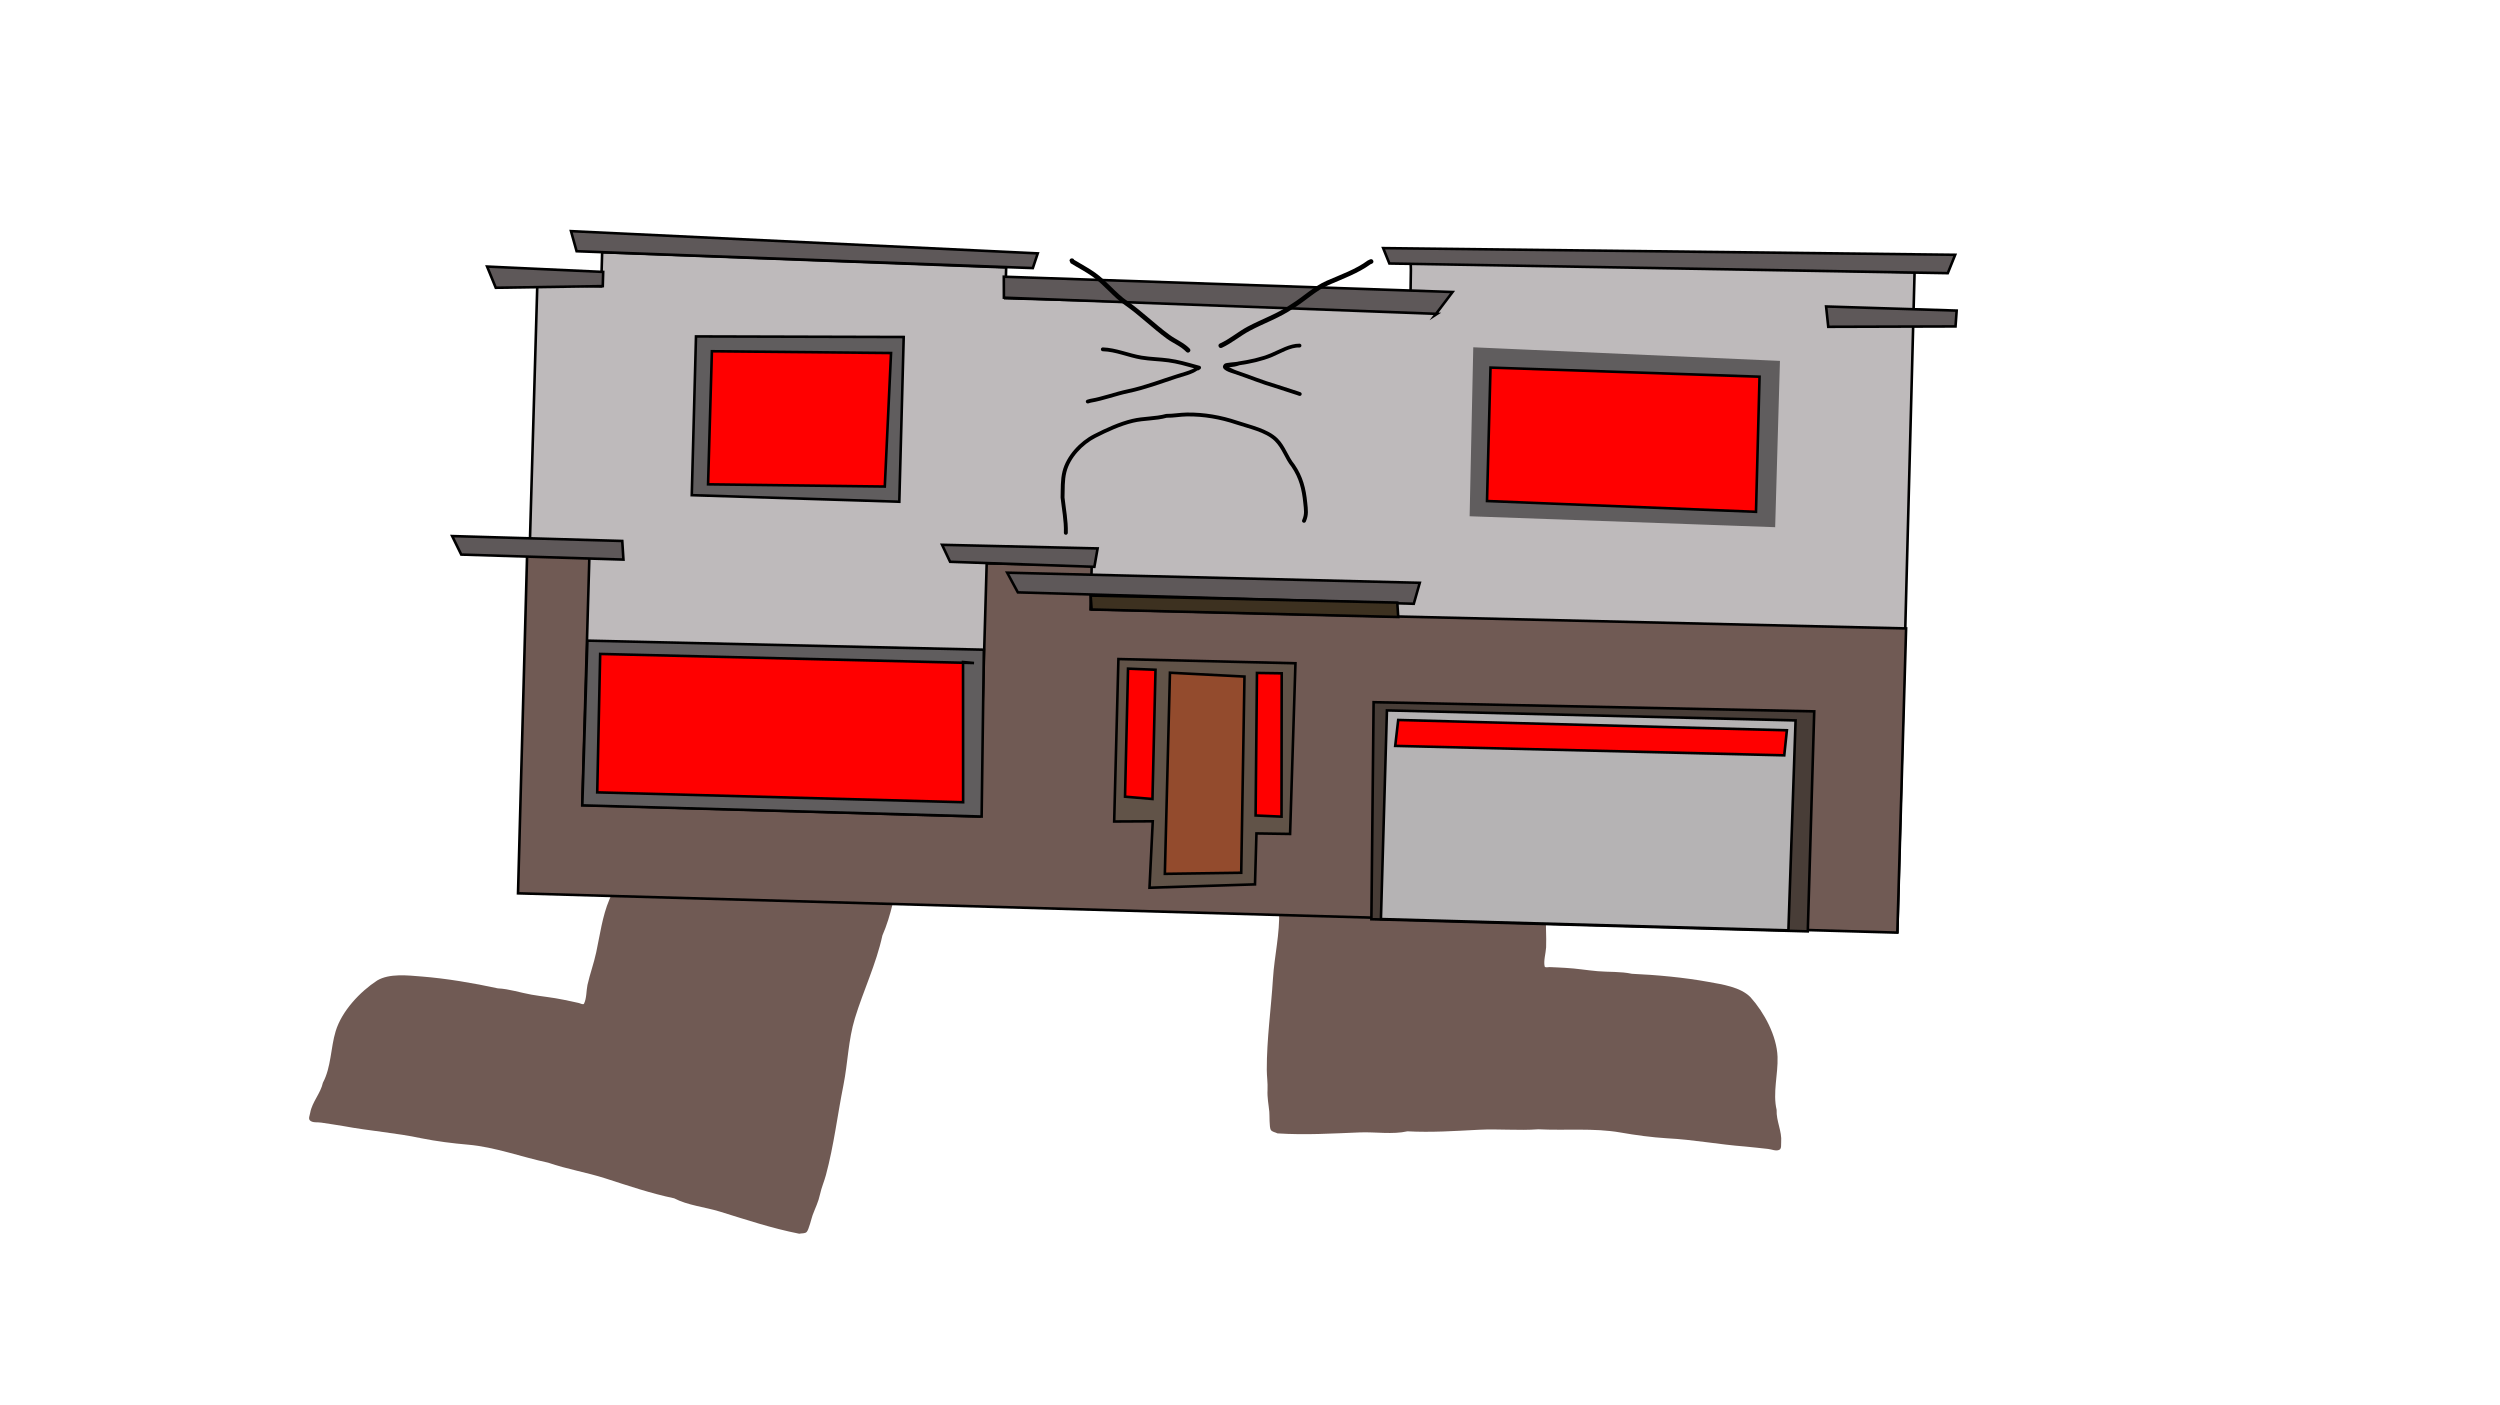 <svg version="1.1" xmlns="http://www.w3.org/2000/svg" xmlns:xlink="http://www.w3.org/1999/xlink" width="959.459" height="539.039" viewBox="0,0,959.459,539.039"><g transform="translate(159.73,89.52)"><g data-paper-data="{&quot;isPaintingLayer&quot;:true}" fill-rule="nonzero" stroke-linejoin="miter" stroke-miterlimit="10" stroke-dasharray="" stroke-dashoffset="0" style="mix-blend-mode: normal"><path d="M-159.73,449.52v-539.039h959.459v539.039z" fill="none" stroke="#f00000" stroke-width="0" stroke-linecap="butt"/><path d="M85.862,211.407c-1.563,-0.333 -1.235,-1.869 -1.235,-1.869l0.578,-1.176c1.885,-1.482 2.342,-4.443 3.151,-6.618c1.544,-4.153 5.395,-10.439 4.358,-15.156c-0.267,-1.215 -0.805,-2.618 -1.384,-3.986l-1.354,-1.625c-0.304,-0.359 -0.445,-0.845 -0.34,-1.335c0.181,-0.848 1.027,-1.386 1.89,-1.202l2.294,0.49c1.966,0.42 3.933,0.839 5.899,1.259c3.513,0.751 7.028,0.788 10.563,1.25c3.644,0.476 7.207,1.692 10.837,2.28c11.431,1.85 23.505,3.92 34.217,8.356c7.477,2.519 14.98,4.839 22.502,7.15c3.769,1.158 7.736,1.65 11.371,3.18c2.035,0.857 8.071,1.584 9.052,3.825c0.522,1.194 -0.166,2.606 -0.522,3.851c-0.845,2.955 -2.746,6.443 -4.06,9.312c-2.358,5.209 -4.083,10.735 -6.144,16.064c-1.109,2.867 -1.348,6.415 -1.988,9.416c-1.797,8.419 -3.21,16.798 -6.64,24.658c-2.326,10.789 -7.303,21.146 -10.532,31.701c-2.577,8.426 -2.712,17.174 -4.4,25.662c-2.307,11.475 -3.671,23.191 -6.732,34.55c-0.669,2.484 -1.703,4.797 -2.245,7.324c-0.661,3.081 -1.774,5.131 -2.853,8.043c-0.451,1.218 -1.457,5.659 -2.294,6.485c-0.688,0.679 -1.898,0.446 -2.847,0.67c-10.627,-2.108 -20.231,-5.335 -30.52,-8.511c-5.61,-1.732 -12.306,-2.364 -17.483,-5.085c-8.942,-1.86 -17.637,-4.825 -26.375,-7.638c-7.255,-2.335 -14.696,-3.512 -21.979,-6.034c-10.072,-2.129 -20.469,-6.027 -30.749,-6.91c-5.841,-0.502 -12.162,-1.297 -17.864,-2.45c-9.889,-2.11 -19.836,-2.802 -29.784,-4.657c-2.883,-0.538 -5.803,-0.866 -8.692,-1.359c-1.439,-0.245 -3.225,0.165 -4.305,-0.807c-0.753,-0.677 -0.1,-2.015 0.074,-2.999c0.728,-4.119 3.983,-7.4 4.869,-11.524c3.185,-5.924 2.95,-13.363 4.894,-19.76c2.352,-7.74 9.341,-15.155 15.93,-19.456c4.703,-2.801 11.747,-1.955 17.066,-1.531c9.601,0.765 19.802,2.504 29.226,4.549c4.381,0.21 8.618,1.657 12.929,2.418c4.122,0.727 8.189,1.073 12.314,1.954c1.965,0.419 3.943,0.801 5.899,1.259c0.639,0.15 1.663,0.797 1.957,0.222c0.998,-1.951 0.861,-4.987 1.316,-7.162c0.953,-4.255 2.437,-8.208 3.371,-12.588c1.398,-6.549 2.377,-13.934 5.005,-20.104c1.975,-4.636 3.969,-9.031 5.036,-14.105c0.287,-1.279 1.042,-2.409 1.484,-3.643c2.539,-7.093 2.275,-15.092 5.07,-22.149c0.82,-2.07 1.714,-4.105 2.559,-6.152c-0.169,0.21 -0.349,0.414 -0.541,0.611c-0.131,0.379 -0.589,1.319 -1.846,1.051z" data-paper-data="{&quot;index&quot;:null}" fill="#705a54" stroke="none" stroke-width="0.5" stroke-linecap="butt"/><path d="M434.004,194.417c-1.283,-0.064 -1.484,-1.09 -1.514,-1.49c-0.135,-0.24 -0.256,-0.484 -0.366,-0.73c0.289,2.196 0.63,4.392 0.89,6.603c0.886,7.538 -1.426,15.2 -0.796,22.707c0.109,1.306 0.548,2.593 0.497,3.902c-0.274,5.178 0.524,9.937 1.24,14.926c0.953,6.638 0,14.026 -0.334,20.715c-0.223,4.473 0.194,8.675 0.021,13.032c-0.12,2.219 -1.033,5.118 -0.57,7.26c0.136,0.631 1.292,0.269 1.948,0.289c2.008,0.061 4.018,0.2 6.024,0.301c4.213,0.21 8.232,0.922 12.403,1.279c4.361,0.374 8.828,0.065 13.116,0.989c9.633,0.447 19.938,1.389 29.413,3.12c5.249,0.958 12.273,1.952 16.098,5.868c5.26,5.851 10.108,14.814 10.39,22.898c0.233,6.681 -1.906,13.81 -0.352,20.354c-0.204,4.212 2.098,8.22 1.742,12.388c-0.085,0.996 0.202,2.456 -0.7,2.917c-1.294,0.662 -2.914,-0.194 -4.368,-0.327c-2.919,-0.267 -5.825,-0.7 -8.749,-0.922c-10.091,-0.765 -19.881,-2.655 -29.98,-3.159c-5.807,-0.352 -12.119,-1.209 -17.893,-2.226c-10.161,-1.79 -21.211,-0.697 -31.492,-1.23c-7.687,0.564 -15.18,-0.212 -22.792,0.179c-9.168,0.471 -18.333,1.1 -27.452,0.598c-5.703,1.298 -12.337,0.187 -18.203,0.418c-10.76,0.423 -20.871,1.071 -31.682,0.376c-0.86,-0.46 -2.089,-0.547 -2.579,-1.379c-0.596,-1.013 -0.426,-5.564 -0.549,-6.857c-0.294,-3.091 -0.842,-5.359 -0.688,-8.506c0.126,-2.581 -0.278,-5.083 -0.286,-7.655c-0.037,-11.764 1.658,-23.437 2.379,-35.119c0.552,-8.637 2.671,-17.125 2.348,-25.931c-0.405,-11.03 -2.552,-22.318 -2.025,-33.343c-1.293,-8.478 -0.505,-16.938 -0.076,-25.537c0.153,-3.065 0.834,-6.555 0.5,-9.611c-0.621,-5.68 -0.867,-11.464 -1.806,-17.104c-0.532,-3.11 -1.473,-6.97 -1.529,-10.043c-0.024,-1.295 -0.326,-2.837 0.486,-3.856c1.524,-1.914 7.544,-1.064 9.731,-1.369c3.906,-0.544 7.867,0 11.806,-0.149c7.864,-0.298 15.711,-0.612 23.584,-1.123c11.492,-1.533 23.693,-0.428 35.215,0.724c3.659,0.366 7.415,0.106 11.059,0.584c3.535,0.463 6.942,1.331 10.529,1.509c2.008,0.1 4.016,0.2 6.024,0.301l2.343,0.117c0.881,0.044 1.561,0.782 1.518,1.647c-0.025,0.501 -0.286,0.934 -0.672,1.203l-1.726,1.223c-0.912,1.174 -1.792,2.391 -2.362,3.496c-2.215,4.291 -0.11,11.357 0.314,15.767c0.222,2.31 -0.098,5.289 1.343,7.205l0.256,1.285c0,0 -0.078,1.568 -1.674,1.488z" fill="#705a54" stroke="none" stroke-width="0.5" stroke-linecap="butt"/><g><g stroke-width="1" stroke-linecap="round"><path d="M39.836,250.3l6.645,-230.613l24.509,0.706l0.377,-13.093l155.053,5.82l-0.341,11.826l155.442,4.267l0.223,-15.211l-0.092,-3.258l193.398,4.22l-6.604,253.103l-528.673,-15.064z" fill="#bebabb" stroke="#000000"/><path d="M259.258,127.482l-0.054,1.858l-0.055,1.901l-0.377,13.093l313.027,7.328l-3.364,116.743l-529.361,-15.083l3.509,-130.73l23.886,1.407l-2.75,95.455l152.426,4.392l2.799,-97.145z" fill="#705a54" stroke="#000000"/><path d="M201.821,119.571l59.69,1.382l-1.236,7.066l-55.371,-1.934z" fill="#5e5859" stroke="#000000"/><path d="M226.817,130.267l158.336,3.886l-2.298,8.05l-151.953,-4.378z" fill="#5e5859" stroke="#000000"/><path d="M366.586,263.266l0.851,-83.293l169.105,3.52l-2.476,84.43z" fill="#483d37" stroke="#000000"/><path d="M370.245,263.202l2.307,-80.081l156.831,3.842l-2.752,80.576z" fill="#b5b3b4" stroke="#000000"/><path d="M525.038,200.365l-149.306,-3.626l1.147,-9.943l149.168,3.96z" fill="#ff0000" stroke="#000000"/><path d="M281.427,251.174l1.251,-25.496l-14.806,0.081l1.624,-62.347l67.946,1.62l-2.06,65.504l-12.904,-0.203l-0.563,19.556z" fill="#615348" stroke="#000000"/><path d="M287.318,245.847l1.96,-77.187l28.6,1.472l-1.246,75.296z" fill="#934b2d" stroke="#000000"/><path d="M272.035,216.233l1.152,-49.14l10.547,0.434l-1.165,49.593z" fill="#ff0000" stroke="#000000"/><path d="M322.149,223.447l0.52,-54.701l9.499,0.144l-0.067,55.006z" fill="#ff0000" stroke="#000000"/><path d="M217.004,223.853l-153.252,-4.286l1.953,-63.217l152.155,3.476z" fill="#605d5e" stroke="#000000"/><path d="M209.869,164.556l0.034,53.809l-140.43,-3.787l1.135,-53.127l143.475,3.486z" fill="#ff0000" stroke="#000000"/><path d="M105.757,100.52l1.623,-60.925l79.717,0.222l-1.69,63.225z" fill="#605d5e" stroke="#000000"/><path d="M112.014,96.356l1.472,-51.075l68.749,0.684l-2.4,51.243z" fill="#ff0000" stroke="#000000"/><path d="M404.798,108.131l1.378,-63.849l116.698,5.178l-1.81,62.832z" fill="#605d5e" stroke="#605d5e"/><path d="M410.959,102.766l1.343,-51.209l103.25,3.494l-1.362,51.856z" fill="#ff0000" stroke="#000000"/><path d="M391.778,30.933l-166.231,-6.216l-0.032,-8.04l172.214,5.87l-6.724,8.882z" fill="#5e5859" stroke="#000000"/><path d="M371.107,5.703l219.529,2.565l-2.843,7.049l-214.301,-3.711z" fill="#5e5859" stroke="#000000"/><path d="M236.649,13.368l-175.086,-6.471l-2.154,-7.712l179.133,8.533z" fill="#5e5859" stroke="#000000"/><path d="M590.768,35.759l-48.842,0.149l-0.831,-7.803l50.112,1.574z" fill="#5e5859" stroke="#000000"/><path d="M79.537,125.242l-62.245,-1.923l-3.491,-7.102l65.282,1.881z" fill="#5e5859" stroke="#000000"/><path d="M71.606,20.282l-41.068,0.632l-3.329,-8.135l44.554,2.062z" fill="#5e5859" stroke="#000000"/><path d="M259.216,144.4l-0.372,-5.347l117.677,2.702l0.367,5.519z" fill="#3d3120" stroke="#000000"/></g><path d="M251.676,9.649c0.503,0.015 0.723,0.292 0.819,0.54c2.698,1.668 5.622,3.164 8.184,5.008c4.419,3.179 7.805,7.735 12.267,10.83c5.733,3.995 10.587,8.867 16.188,12.962c2.549,1.864 5.515,3 7.717,5.279c0,0 0.631,0.657 -0.037,1.276c-0.668,0.619 -1.299,-0.037 -1.299,-0.037c-2.09,-2.188 -5.019,-3.275 -7.459,-5.056c-5.6,-4.088 -10.445,-8.96 -16.173,-12.951c-4.465,-3.124 -7.865,-7.667 -12.299,-10.852c-2.642,-1.898 -5.675,-3.422 -8.435,-5.158l-0.418,-0.963c0,0 0.026,-0.902 0.944,-0.876z" fill="#000000" stroke="none" stroke-width="0.5" stroke-linecap="butt"/><path d="M367.271,10.474c0.387,0.819 -0.446,1.198 -0.446,1.198l-0.563,0.234c-4.612,3.39 -10.785,5.659 -16.048,7.949c-4.916,2.139 -8.921,6.127 -13.451,8.909c-5.313,3.684 -11.106,5.634 -16.782,8.64c-3.701,1.96 -6.973,4.801 -10.765,6.545c0,0 -0.833,0.38 -1.22,-0.439c-0.387,-0.819 0.446,-1.198 0.446,-1.198c3.761,-1.698 7.006,-4.558 10.667,-6.496c5.625,-2.979 11.373,-4.907 16.637,-8.554c4.617,-2.838 8.685,-6.856 13.697,-9.044c5.119,-2.235 11.258,-4.412 15.712,-7.751l0.896,-0.431c0,0 0.833,-0.38 1.22,0.439z" fill="#000000" stroke="none" stroke-width="0.5" stroke-linecap="butt"/><path d="M249.297,115.706c-0.75,-0.022 -0.728,-0.758 -0.728,-0.758l0.004,-0.125c0.14,-4.45 -0.778,-8.931 -1.263,-13.373c0.092,-3.31 -0.064,-6.841 0.746,-10.079c1.495,-5.972 6.654,-11.468 12.037,-14.213c4.581,-2.336 9.702,-4.696 14.712,-5.894c4.282,-1.024 8.774,-0.771 13.031,-1.926c2.692,0.015 5.286,-0.498 7.981,-0.527c6.624,-0.072 13.094,1.065 19.288,3.142c4.976,1.687 11.724,3.046 15.518,6.816c2.932,2.913 3.949,6.91 6.49,9.969c3.164,4.623 4.3,9.195 4.842,14.674c0.274,2.766 0.604,4.643 -0.544,7.251c0,0 -0.298,0.676 -0.986,0.382c-0.688,-0.294 -0.39,-0.969 -0.39,-0.969c1.043,-2.359 0.677,-4.003 0.428,-6.523c-0.515,-5.21 -1.55,-9.536 -4.556,-13.941c-2.495,-3.056 -3.498,-6.974 -6.394,-9.854c-3.574,-3.554 -10.194,-4.82 -14.892,-6.411c-6.044,-2.026 -12.333,-3.135 -18.798,-3.062c-2.625,0.03 -5.167,0.579 -7.79,0.515c-4.195,1.177 -8.64,0.897 -12.872,1.897c-4.888,1.154 -9.908,3.492 -14.374,5.769c-4.999,2.549 -9.894,7.692 -11.272,13.256c-0.77,3.107 -0.609,6.497 -0.705,9.671c0.489,4.483 1.383,8.977 1.264,13.473l-0.004,0.125c0,0 -0.021,0.736 -0.771,0.715z" fill="#000000" stroke="none" stroke-width="0.5" stroke-linecap="butt"/><path d="M257.034,64.798c-0.216,-0.706 0.502,-0.917 0.502,-0.917l1.015,-0.298c4.956,-0.836 9.661,-2.671 14.589,-3.706c6.638,-1.393 12.817,-3.889 19.275,-5.876c1.863,-0.573 3.799,-1.088 5.578,-1.89c0.182,-0.082 0.377,-0.189 0.577,-0.284c-3.299,-0.921 -6.517,-1.838 -9.934,-2.302c-3.472,-0.473 -7.017,-0.503 -10.474,-1.08c-4.809,-0.802 -9.766,-3.043 -14.648,-3.157c0,0 -0.75,-0.022 -0.728,-0.758c0.021,-0.736 0.771,-0.715 0.771,-0.715c4.985,0.166 9.965,2.367 14.874,3.18c3.436,0.57 6.96,0.601 10.41,1.07c3.568,0.487 6.927,1.449 10.377,2.411l1.429,0.395c0.332,0.084 0.572,0.385 0.562,0.735c-0.008,0.265 -0.157,0.493 -0.375,0.617l-0.825,0.485l-0.084,-0.137c-2.405,1.704 -5.428,2.26 -8.272,3.208c-6.054,2.019 -11.933,4.224 -18.198,5.538c-4.918,1.032 -9.612,2.871 -14.559,3.699l-0.926,0.275c0,0 -0.718,0.212 -0.934,-0.494z" fill="#000000" stroke="none" stroke-width="0.5" stroke-linecap="butt"/><path d="M339.781,61.946c-0.257,0.692 -0.962,0.438 -0.962,0.438l-0.738,-0.266c-2.815,-0.881 -5.608,-1.782 -8.412,-2.732c-5.277,-1.526 -10.33,-3.643 -15.5,-5.374c-1.428,-0.478 -6.138,-1.672 -4.014,-3.851c0.598,-0.614 4.475,-0.596 5.465,-0.951c4.056,-0.597 8.542,-1.538 12.334,-3.117c3.372,-1.404 7.305,-3.765 11.045,-3.719c0,0 0.75,0.022 0.728,0.758c-0.021,0.736 -0.771,0.715 -0.771,0.715c-3.382,-0.177 -7.375,2.341 -10.417,3.603c-3.849,1.597 -8.428,2.614 -12.55,3.188c-1.325,0.479 -2.412,0.654 -3.81,0.785c-0.081,0.008 -0.193,0.003 -0.318,-0.009c0.961,0.304 1.85,0.889 2.791,1.204c5.161,1.728 10.205,3.84 15.473,5.365c2.814,0.953 5.613,1.862 8.44,2.741l0.769,0.276c0,0 0.705,0.253 0.447,0.945z" fill="#000000" stroke="none" stroke-width="0.5" stroke-linecap="butt"/></g></g></g></svg><!--rotationCenter:479.72973:269.5195193292019-->